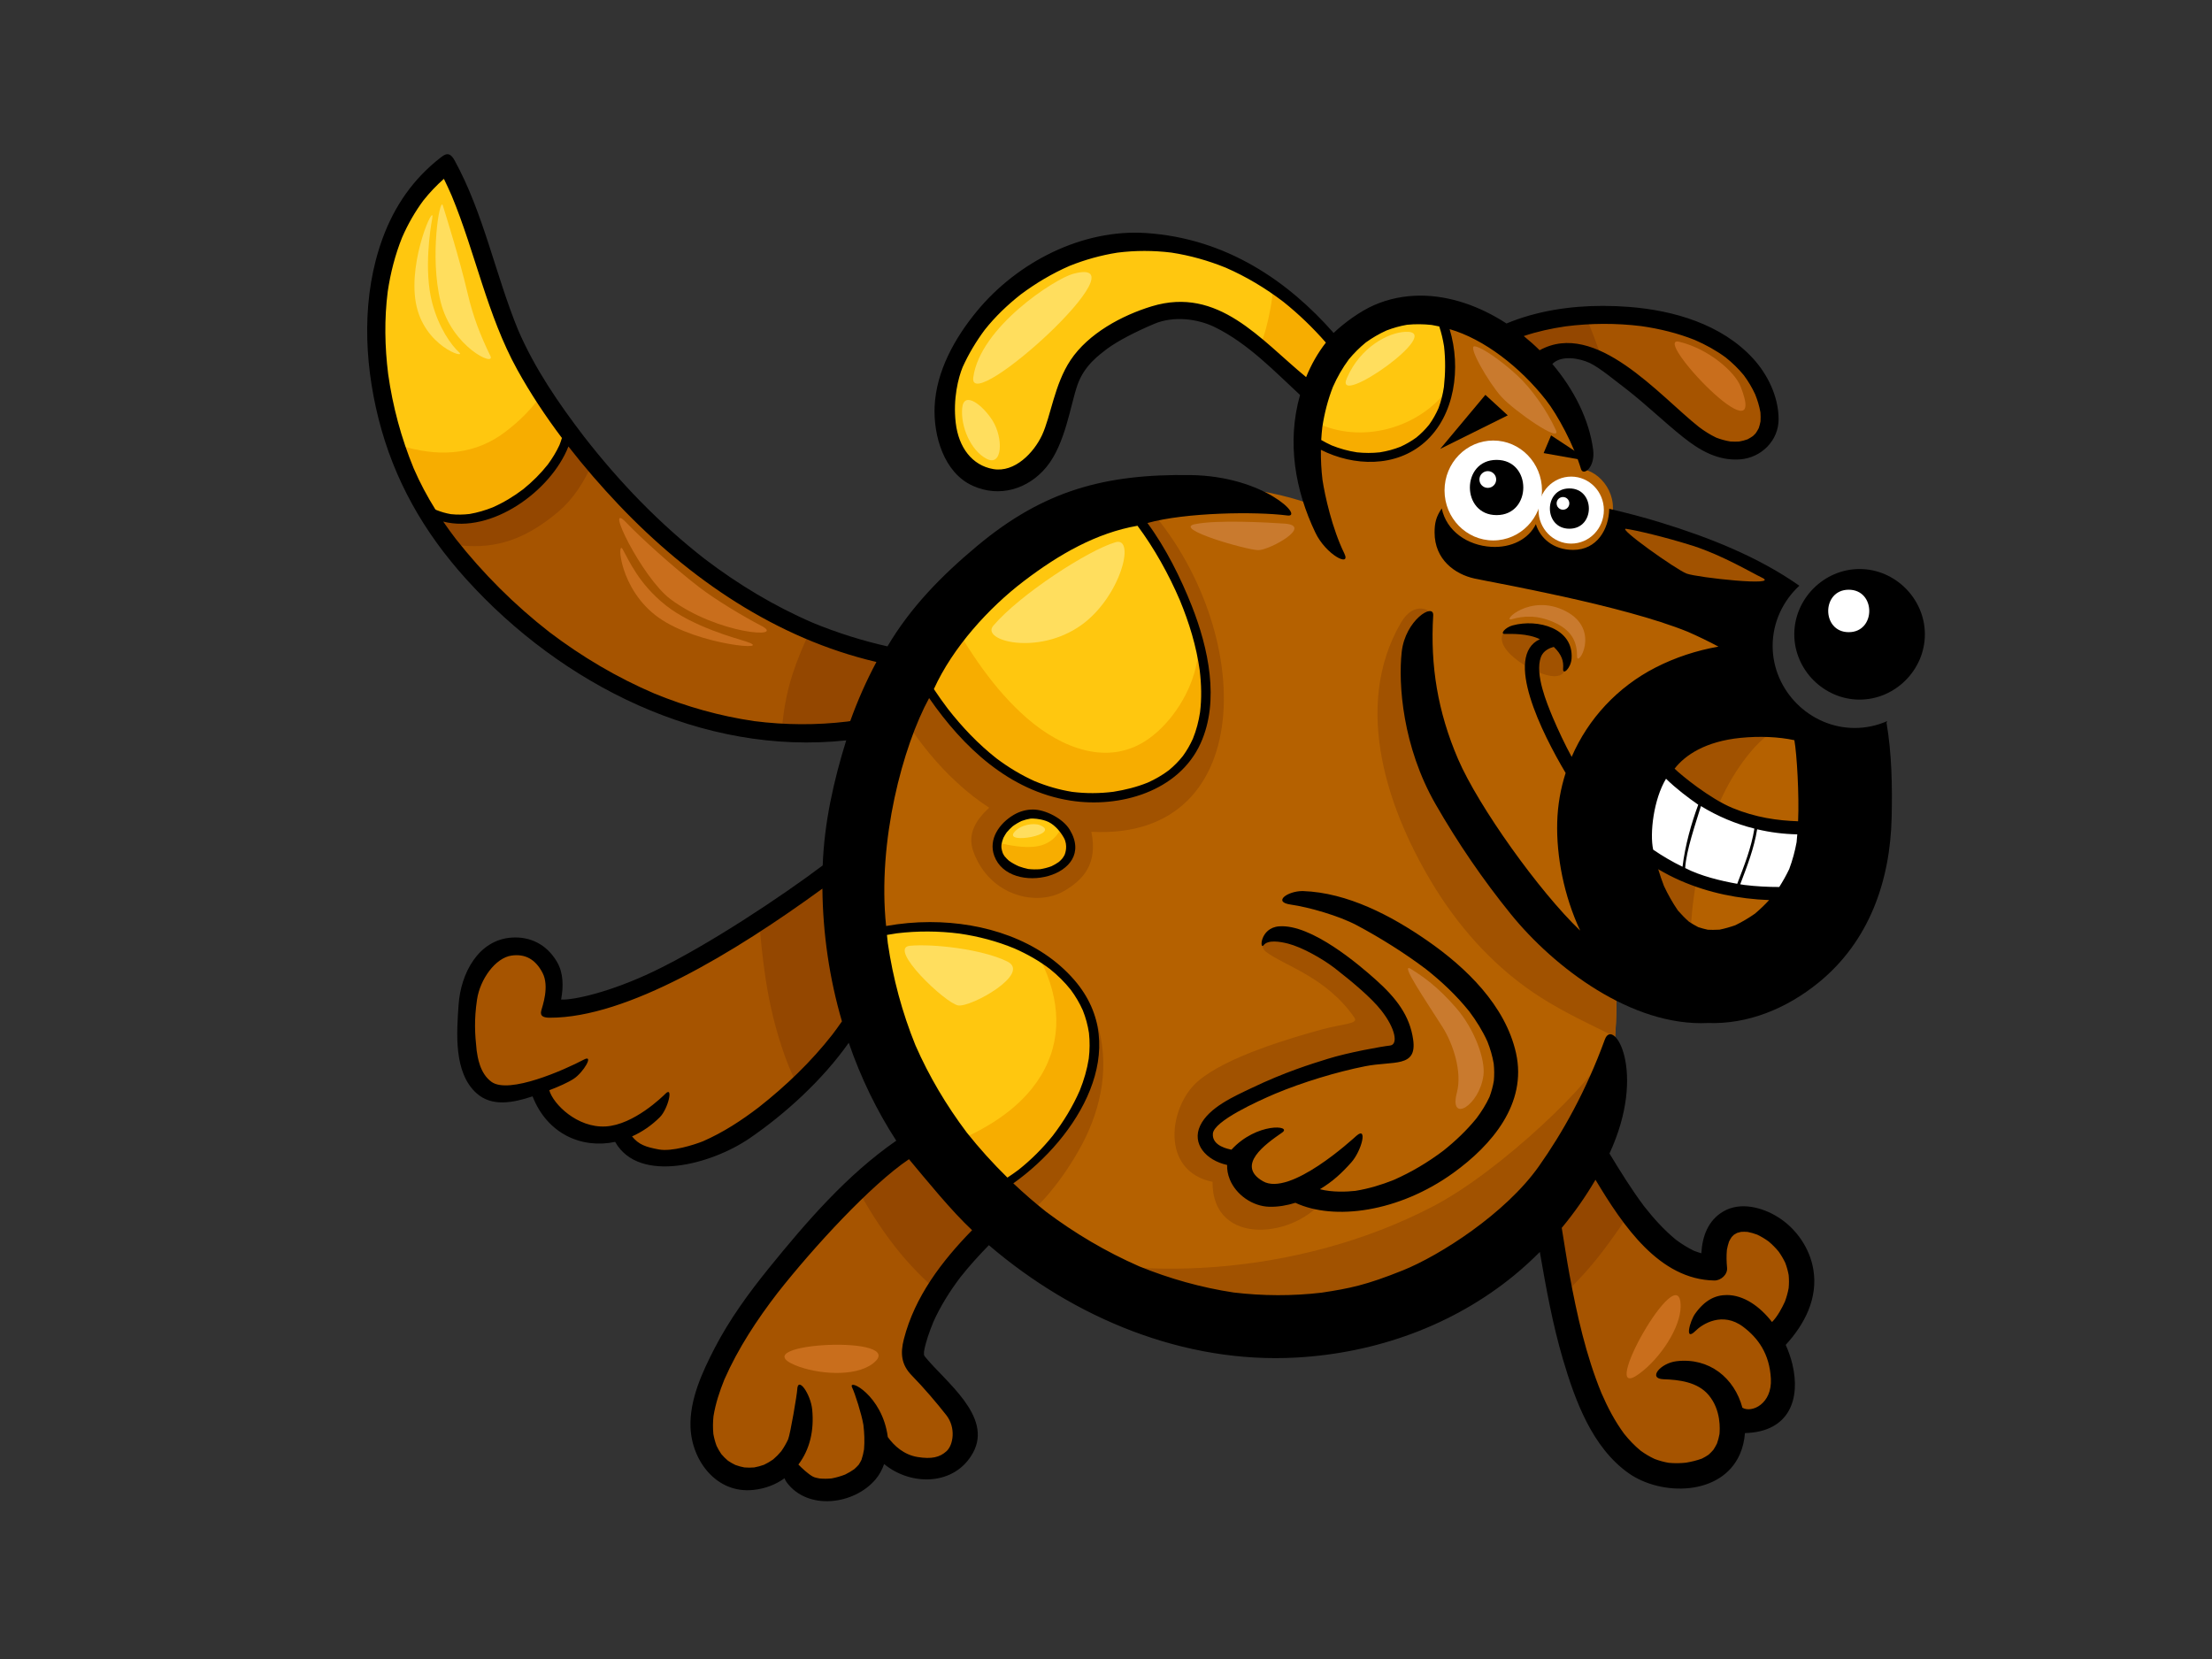 <?xml version="1.0" encoding="utf-8"?>
<!-- Generator: Adobe Illustrator 17.0.0, SVG Export Plug-In . SVG Version: 6.00 Build 0)  -->
<!DOCTYPE svg PUBLIC "-//W3C//DTD SVG 1.1//EN" "http://www.w3.org/Graphics/SVG/1.1/DTD/svg11.dtd">
<svg version="1.1" id="Layer_1" xmlns="http://www.w3.org/2000/svg" xmlns:xlink="http://www.w3.org/1999/xlink" x="0px" y="0px"
	 width="800px" height="600px" viewBox="0 0 800 600" enable-background="new 0 0 800 600" xml:space="preserve">
<rect x="0" y="0" width="800" height="600" fill="#333333" stroke="none"/>
<g>
	<circle fill="#FFFFFF" cx="670.106" cy="223.417" r="12.598"/>
	<path fill="#B56100" d="M581.335,190.866c5.448-9.463-1.147-19.499-8.46-21.076c-2.16-12.422-17.223-45.483-40.68-54.452
		c-23.458-8.97-36.673-7.945-48.694,8.791c-12.02,16.735-12.021,31.224-11.33,40.883c0.69,9.658,3.449,17.938,3.449,17.938
		s-32.426-13.8-73.132-3.451c-40.705,10.349-75.892,37.946-89.691,93.14C299,327.833,296.929,385.098,356.263,438.909
		c59.334,53.814,111.078,50.364,160.752,33.116c49.675-17.248,60.024-57.262,64.163-75.891c4.139-18.628,3.449-39.326,3.449-39.326
		s46.226,24.839,71.063-11.728c24.837-36.567,20.008-70.373,20.008-70.373s-19.318-1.38-32.427-17.249
		c-13.108-15.869-6.208-47.605-6.208-45.535C637.063,213.779,609.632,192.189,581.335,190.866z"/>
	<path fill="#A15200" d="M519.257,321.536c-17.216-27.604-30.39-65.68-12.612-96.284c4.975-8.563,11.238-4.091,10.928-3.304
		c-2.287,5.846-4.923,22.964-2.388,32.369c5.043,18.712,13.764,37.874,23.97,54.326c7.681,12.381,16.22,24.458,26.46,34.871
		c5.598,5.692,11.86,11.59,19.049,15.399c0.027,2.991-0.014,8.913-0.536,16.037c-9.066-4.448-18.227-8.719-26.77-14.137
		C541.842,350.971,528.96,337.094,519.257,321.536z"/>
	<path fill="#A15200" d="M478.179,372.287c7.468-2.047,13.23-1.956,11.692-4.195c-10.04-14.614-25.045-18.688-31.896-23.764
		c-3.432-2.543-0.382-8.132,3.304-8.513c4.514-0.467,10.8,1.399,15.122,3.812c4.32,2.414,11.3,8.058,15.375,11.691
		c6.857,6.114,14.928,13.252,17.806,22.164c0.815,2.523-0.885,7.688-1.648,7.915c-3.664,1.087-16.921,1.943-24.223,4.668
		c-15.318,5.715-33.388,10.112-45.819,20.784c-4.653,3.995,2.677,11.988,8.133,11.692c2.001-0.108,3.321-1.633,5.263-2.025
		c-2.086,2.532-2.36,5.819-1.451,8.252c2.91,7.792,12.831,8.206,19.384,5.352c2.848,2.393,6.125,3.775,10.096,2.907
		c-9.852,14.578-40.885,18.523-40.791-5.591c-19.101-3.955-15.757-27.321-5.336-36.342S467.503,375.211,478.179,372.287z"/>
	<path fill="#A15200" d="M615.021,311.208c-3.226,13.965-4.558,28.903-3.149,43.194c0.317,3.22,0.702,6.806,1.299,10.466
		c-0.358-0.026-0.702-0.077-1.057-0.109c-7.035-6.328-13.385-13.298-18.026-21.84c-7.499-13.803-11.62-30.359-8.252-46.012
		c3.368-15.657,12.548-28.246,24.468-38.647c6.381-5.566,13.183-10.919,20.799-14.704c1.548-0.769,3.283-1.828,5.117-2.929
		c1.081,6.139,3.201,12.17,7.052,16.833c1.225,1.481,2.504,2.837,3.815,4.077c-1.401,0.444-2.75,1.1-4.019,1.803
		c-4.959,2.747-9.067,7.215-12.419,11.737C622.766,285.709,617.986,298.378,615.021,311.208z"/>
	<path fill="#A15200" d="M518.535,436.156c24.395-12.779,58.524-45.701,62.416-56.222c0.25,0.134,0.576,14.637,0.228,16.2
		c-4.14,18.629-14.489,58.644-64.163,75.891c-40.692,14.129-94.25,15.589-145.708-21.097
		C407.518,463.792,468.506,462.363,518.535,436.156z"/>
	<path fill="#A15200" d="M550.995,226.651c2.254,0.364,4.582-0.267,7.683,1.873c2.382,1.646,4.644,3.734,5.91,6.401
		c1.649,3.474,3.489,9.658-2.537,9.644c-5.946-0.013-22.239-9.277-18.3-15.758C545.049,226.678,550.85,226.701,550.995,226.651z"/>
	<path fill="#A15200" d="M320.802,248.431c17.113-36.144,63.371-64.323,91.481-68.135c41.928,43.835,44.282,123.858-17.581,120.532
		c2.335,11.448-2.7,17.183-9.716,21.334c-9.867,5.839-27.02,2.026-32.931-14.123c-2.36-6.444,0.972-11.585,5.703-15.915
		C341.766,281.782,328.236,264.441,320.802,248.431z"/>
	<path fill="#A15200" d="M305.736,340.933c2.234-1.056,6.335-2.647,9.389-4.79c6.45,3.065,14.944,1.147,21.834,1.199
		c8.191,0.063,16.475,0.221,24.407,2.513c9.085,2.624,18.2,5.57,24.739,12.725c5.247,5.738,9.493,12.401,11.409,20.018
		c3.777,15.002,0.181,30.282-7.407,43.539c-3.568,6.233-7.675,12.178-12.492,17.516c-3.431,3.805-9.468,7.984-12.603,12.824
		c-2.898-2.388-5.814-4.903-8.748-7.567c-35.016-31.757-48.641-64.716-51.097-97.741
		C305.355,341.099,305.544,341.024,305.736,340.933z"/>
	<path fill="#FFFFFF" d="M654.742,298.748c0,0-14.068,1.223-28.543-4.486c-14.475-5.708-24.669-17.94-24.669-17.94
		s-3.059,3.057-5.505,11.824c-2.446,8.767-2.243,19.98-2.243,19.98s12.845,9.379,28.135,13.252
		c15.291,3.873,23.649,2.242,23.649,2.242s4.486-6.319,6.727-13.048C654.537,303.845,654.742,298.748,654.742,298.748z"/>
	<ellipse fill="#FFFFFF" cx="568.242" cy="184.485" rx="11.819" ry="12.116"/>
	<ellipse fill="#FFFFFF" cx="540.06" cy="177.388" rx="17.623" ry="18.066"/>
	<path fill="#A65400" d="M554.962,133.963l-12.419-13.108c0,0,31.737-12.418,57.265-6.209c30.114,7.325,44.492,23.265,38.636,40.016
		c-5.856,16.75-18.629,8.969-26.218,2.759c-7.589-6.21-13.798-9.659-20.698-16.559c-6.899-6.899-10.703-10.237-17.248-12.419
		C559.792,123.615,554.962,133.963,554.962,133.963z"/>
	<path fill="#A65400" d="M359.024,444.429c0,0-6.898-8.968-13.107-15.868c-6.211-6.9-15.179-17.939-15.179-17.939
		s-21.387,15.179-38.636,36.567c-17.249,21.388-33.806,43.465-37.257,59.334c-3.451,15.866-0.001,23.457,6.899,26.908
		c6.9,3.448,22.768-3.451,22.768-3.451s3.448,9.659,15.177,9.659c11.73,0,18.629-14.49,18.629-14.49s16.558,14.49,26.218,3.451
		c9.659-11.038,4.828-19.318-4.831-28.288c-9.658-8.967-13.107-14.49-6.209-24.146C340.396,466.506,359.024,444.429,359.024,444.429
		z"/>
	<path fill="#A65400" d="M575.661,414.072c0,0,9.659,20.008,19.317,29.667c9.659,9.66,22.768,21.388,24.149,13.108
		c1.379-8.278,7.589-24.146,22.077-12.418c14.488,11.728,9.659,24.835,6.899,28.975c-2.759,4.141-6.899,8.97-6.899,8.97
		s8.969,16.559,2.07,26.218c-6.9,9.659-16.559,5.52-16.559,5.52s0.69,25.528-23.457,20.698
		c-24.147-4.829-26.218-21.388-32.427-37.946c-6.21-16.559-13.798-56.576-13.798-56.576L575.661,414.072z"/>
	<path fill="#A65400" d="M301.76,312.653c0,0-37.946,28.287-53.814,36.565c-15.869,8.279-41.395,15.869-47.605,16.559
		c0-4.139,0.689-8.28-0.69-13.798c-1.379-5.52-13.111-17.25-23.457-5.52c-10.348,11.729-8.969,26.908-6.21,38.637
		c2.761,11.728,8.969,11.038,13.11,11.728c4.139,0.689,10.349-4.141,10.349-4.141s1.38,8.278,10.349,13.798
		c8.969,5.521,20.007,2.76,20.007,2.76s4.83,8.968,17.939,10.349c13.108,1.38,27.595-8.969,39.324-19.318
		c11.729-10.349,29.667-29.667,29.667-29.667L301.76,312.653z"/>
	<path fill="#A65400" d="M322.458,238.142c0,0-31.737-6.899-52.434-21.387c-20.697-14.488-42.775-35.188-49.675-42.776
		c-6.9-7.589-15.06-17.394-15.06-17.394s-4.259,12.565-18.746,22.224c-14.489,9.659-32.4,6.727-32.4,6.727
		s26.189,42.259,62.067,60.196c35.877,17.938,62.093,21.388,71.752,21.388c9.66,0,23.458-0.692,23.458-0.692L322.458,238.142z"/>
	<path fill="#944700" d="M579.583,130.786c-1.627-0.926-3.341-1.688-5.302-2.343c-14.488-4.828-19.318,5.52-19.318,5.52
		l-12.419-13.108c0,0,13.797-5.395,30.513-7.294C575.592,119.157,577.773,124.907,579.583,130.786z"/>
	<path fill="#944700" d="M339.858,467.737c-5.757-5.017-11.237-10.583-15.955-16.597c-5.449-6.945-10.21-14.419-14.311-22.24
		c-0.059-0.113-0.116-0.232-0.175-0.346c11.61-11.035,21.32-17.932,21.32-17.932s8.968,11.039,15.179,17.939
		c6.21,6.9,13.107,15.868,13.107,15.868s-10.916,12.937-19.129,23.339C339.882,467.757,339.87,467.748,339.858,467.737z"/>
	<path fill="#944700" d="M573.496,459.998c-3.166,3.543-6.528,6.988-10.117,10.165c-3.569-15.235-6.346-29.875-6.346-29.875
		l18.629-26.216c0,0,6.578,13.621,14.305,23.813C584.85,445.503,579.618,453.147,573.496,459.998z"/>
	<path fill="#944700" d="M284.027,382.422c-3.311-9.133-5.639-18.638-7.096-28.242c-1.1-7.263-1.897-14.622-2.369-21.977
		c14.051-9.75,27.197-19.55,27.197-19.55l8.969,57.953c0,0-11.438,12.317-22.02,22.55
		C286.969,389.666,285.358,386.09,284.027,382.422z"/>
	<path fill="#944700" d="M286.631,243.844c1.698-5.215,3.781-10.225,6.126-15.134c15.559,6.354,29.701,9.432,29.701,9.432
		l-11.038,28.287c0,0-13.798,0.692-23.458,0.692c-1.431,0-3.233-0.079-5.368-0.266C282.961,259.123,284.239,251.187,286.631,243.844
		z"/>
	<path fill="#944700" d="M201.601,185.335c-9.695,8.086-19.611,12.828-32.474,12.13c-2.435-0.132-4.869-0.442-7.294-0.885
		c-4.93-6.6-7.689-11.044-7.689-11.044s17.912,2.932,32.4-6.727c14.487-9.659,18.746-22.224,18.746-22.224s4.203,5.049,9.124,10.701
		C211.24,174.218,207.531,180.39,201.601,185.335z"/>
	<path fill="#FFC70F" d="M205.289,156.585c0,0-14.476-22.195-21.232-39.565c-6.754-17.371-17.753-50.946-21.229-55.489
		c-3.478-4.542-12.545,6.273-18.336,18.336c-5.789,12.062-12.542,32.327-6.754,57.418c5.788,25.09,16.405,48.25,16.405,48.25
		s11.579,6.754,29.914-2.895C202.394,172.991,205.289,156.585,205.289,156.585z"/>
	<path fill="#FFC70F" d="M473.04,141.759c0,0-23.254-25.19-37.98-28.29c-14.728-3.102-29.452,2.131-37.787,10.657
		c-8.333,8.525-11.434,17.246-14.339,26.935c-2.907,9.689-11.05,27.906-26.552,21.705c-15.501-6.201-20.151-27.905-8.719-47.281
		c11.432-19.378,33.911-37.205,57.939-38.368c28.065-1.358,40.5,6.783,53.871,15.891c13.371,9.107,24.028,21.122,24.028,21.122
		L473.04,141.759z"/>
	<path fill="#FFC70F" d="M519.549,112.116c0,0,6.783,8.525,4.458,24.222c-2.325,15.695-7.751,26.935-23.448,29.26
		c-15.696,2.325-26.161-6.201-26.161-6.201s-3.1-21.704,12.984-37.012C503.466,107.077,519.549,112.116,519.549,112.116z"/>
	<path fill="#FFC70F" d="M311.749,339.435c0,0,24.301-6.671,44.789-1.668c20.487,5.003,38.116,17.628,39.07,36.449
		c0.954,18.821-9.293,34.544-16.677,41.691c-7.384,7.147-15.96,13.34-15.96,13.34s-22.871-12.149-35.735-34.543
		C314.37,372.311,311.749,339.435,311.749,339.435z"/>
	<path fill="#FFC70F" d="M382.265,297.268c-4.009-2.827-11.91-5.718-18.343,1.19c-6.433,6.91-3.347,15.526,5.479,17.868
		C381.075,319.424,396.797,307.511,382.265,297.268z"/>
	<path fill="#FFC70F" d="M409.425,183.155c0,0,12.148,16.676,19.296,34.305c7.147,17.628,11.912,35.973,4.05,50.505
		c-7.862,14.531-21.441,23.107-42.882,20.725c-21.441-2.382-36.21-17.151-44.31-26.681c-8.1-9.53-14.533-19.297-14.533-19.297
		s7.384-21.918,28.587-39.786C380.837,185.06,409.425,183.155,409.425,183.155z"/>
	<path fill="#F7AD00" d="M147.715,161.948c12.372,3.224,24.37,2.248,34.79-5.575c5.14-3.86,10.107-8.631,13.567-14.067
		c0.1-0.158,0.181-0.322,0.278-0.479c4.848,8.486,8.939,14.758,8.939,14.758s-2.895,16.406-21.232,26.056
		c-18.336,9.649-29.914,2.895-29.914,2.895s-4.698-10.253-9.547-24.5C145.63,161.364,146.668,161.674,147.715,161.948z"/>
	<path fill="#F7AD00" d="M457.785,119.066c1.356-4.975,2.309-10.147,2.707-15.344c12.885,9.008,23.009,20.406,23.009,20.406
		l-10.461,17.631c0,0-7.942-8.599-17.482-16.368C456.442,123.343,457.195,121.234,457.785,119.066z"/>
	<path fill="#F7AD00" d="M523.065,141.558c-2.773,12.933-8.614,21.982-22.506,24.04c-15.696,2.325-26.161-6.201-26.161-6.201
		s-0.42-2.967-0.143-7.475C490.3,160.887,511.647,155.858,523.065,141.558z"/>
	<path fill="#F7AD00" d="M373.132,393.77c9.93-12.354,11.22-26.767,5.527-41.365c-1.061-2.72-2.339-5.215-3.781-7.531
		c11.72,6.619,20.081,16.547,20.729,29.343c0.954,18.821-9.293,34.544-16.677,41.691c-7.384,7.147-15.96,13.34-15.96,13.34
		s-9.833-5.224-20.23-15.133C354.212,409.554,365.531,403.226,373.132,393.77z"/>
	<path fill="#F7AD00" d="M364.352,305.513c4.291,0.813,10.093,1.57,14.17-0.54c2.279-1.178,3.606-2.553,4.888-4.758
		c0.324-0.557,0.43-1.117,0.474-1.68c11.611,9.928-3.289,20.761-14.483,17.791c-6.28-1.667-9.631-6.513-8.737-11.656
		C361.921,305.006,363.158,305.288,364.352,305.513z"/>
	<path fill="#F7AD00" d="M371.549,259.857c12.141,10.507,29.273,17.736,43.897,7.316c8.604-6.129,15.395-17.03,17.365-27.377
		c0.541-2.842,0.793-5.66,0.831-8.462c3.846,13.074,4.94,25.893-0.869,36.632c-7.862,14.531-21.441,23.107-42.882,20.725
		c-21.441-2.382-36.21-17.151-44.31-26.681c-8.1-9.53-14.533-19.297-14.533-19.297s3.239-9.597,11.568-21.266
		C350.349,235.472,359.522,249.449,371.549,259.857z"/>
	<g>
		<path d="M657.846,355.252c18.231-14.908,25.775-36.715,26.294-59.622c0.256-11.251,0.066-22.988-1.852-34.235
			c0.081-0.198,0.156-0.392,0.228-0.59c-3.609,1.59-7.583,2.48-11.728,2.48c-16.185,0-29.689-13.503-29.689-29.688
			c0-8.528,3.746-16.308,9.658-21.762c-15.005-10.546-32.771-17.505-50.023-22.818c-6.688-2.063-11.93-3.392-18.724-5.003
			c-0.139,7.364-4.408,14.867-13.061,14.867c-7.231,0-11.95-4.307-13.478-9.309c-2.64,5.419-8.892,8.614-16.117,8.198
			c-8.622-0.497-16.231-5.696-17.924-13.894c-2.079,3.013-2.593,5.358-2.593,8.701c0,9.839,7.4,15.102,14.406,16.645
			c7.007,1.543,53.481,9.611,77.228,19.289c3.746,1.649,7.432,3.416,11.024,5.347c-7.873,1.388-15.539,3.876-22.714,7.544
			c-13.762,7.037-24.427,18.569-30.368,32.331c-2.56-4.709-4.834-9.583-6.895-14.411c-2.018-4.904-6.498-15.451-4.244-21.654
			c0.895-2.463,3.337-3.378,4.671-3.712c2.87,2.748,3.604,5.136,3.38,7.824c-0.224,2.689,2.796-0.116,3.051-3.539
			c0.827-11.104-12.308-14.533-21.342-12.046c-2.653,0.731-4.608,3.094-2.867,3.082c2.212-0.012,8.339-0.288,12.741,1.898
			c-13.171,6.1,0.734,33.926,9.324,48.378c-1.821,5.672-2.874,11.643-3.042,17.776c-0.34,12.4,2.436,26.69,8.305,39.237
			c-14.762-14.071-36.808-44.934-44.161-62.017c-7.353-17.084-10.099-33.805-8.996-51.99c0.283-4.691-10.104,1.654-11.39,13.226
			c-1.287,11.573,0.297,34.243,12.244,55.054c7.987,13.925,17.164,27.365,27.277,39.827c15.587,19.209,43.651,40.647,71.237,39.316
			C632.002,370.495,646.066,364.883,657.846,355.252z M643.491,320.792c-4.195,0-8.392-0.219-12.591-0.734
			c-0.51-0.075-1.017-0.163-1.523-0.245c2.507-6.561,4.996-12.963,6.12-19.891c4.729,1.117,9.589,1.737,14.512,1.831
			c-0.077,0.946-0.148,1.895-0.246,2.834c-0.604,3.324-1.49,6.546-2.658,9.701C646.032,316.539,644.823,318.699,643.491,320.792z
			 M614.192,291.035c-2.532,6.846-4.717,14.613-5.69,22.438c-3.694-1.794-7.221-3.86-10.608-6.178
			c-1.299-5.925,0.17-18.232,4.648-25.653C606.14,285.185,610.557,288.512,614.192,291.035z M634.498,299.678
			c-1.107,6.979-3.693,13.395-6.205,19.957c-5.852-1.033-13.329-2.834-18.82-5.698c0.348-6.322,3.823-16.254,5.696-22.409
			C621.178,295.216,627.694,297.962,634.498,299.678z M639.832,325.53c-1.608,1.727-3.305,3.361-5.113,4.892
			c-2.26,1.581-4.614,2.981-7.093,4.191c-1.882,0.667-3.783,1.207-5.735,1.612c-0.785,0.046-1.565,0.07-2.345,0.07
			c-0.632,0-1.269-0.016-1.901-0.045c-1.168-0.253-2.312-0.566-3.449-0.937c-1.161-0.599-2.277-1.252-3.37-1.973
			c-1.421-1.262-2.741-2.611-3.985-4.045c-1.944-2.821-3.601-5.786-5.06-8.894c-0.771-1.995-1.45-4.013-2.073-6.048
			c2.61,1.548,5.294,2.935,8.038,4.132C618.074,322.991,628.863,325.106,639.832,325.53z M650.309,297.026
			c-7.421-0.248-15.32-1.349-23.657-4.78c-8.338-3.43-18.914-12.133-21.009-14.252c3.81-4.913,11.16-9.873,23.875-11.138
			c6.842-0.68,13.737-0.388,19.441,0.843C649.869,272.714,650.732,287.679,650.309,297.026z"/>
		<path d="M672.542,253.023c12.873,0,23.614-10.742,23.614-23.614c0-12.873-10.741-23.615-23.614-23.615
			c-12.873,0-23.614,10.742-23.614,23.615C648.928,242.281,659.669,253.023,672.542,253.023z M668.62,228.634
			c-9.897,0-9.897-15.35,0-15.35C678.518,213.284,678.518,228.634,668.62,228.634z"/>
		<path d="M567.587,191.218c-9.4,0-9.4-14.574,0-14.574C576.987,176.645,576.987,191.218,567.587,191.218z"/>
		<path d="M541.263,186.296c-12.879,0-12.879-19.972,0-19.972C554.142,166.324,554.142,186.296,541.263,186.296z"/>
		<path d="M643.258,151.484c-0.063-8.025-3.896-16.004-9.273-21.861c-11.319-12.334-28.66-17.387-44.896-18.631
			c-3.095-0.237-6.228-0.365-9.372-0.365c-11.885,0-23.942,1.819-34.871,6.366c-9.571-6.229-20.396-10.077-31.131-10.075
			c-5.665,0.001-11.309,1.072-16.723,3.423c-5.081,2.21-10.98,6.535-14.666,10.076c-16.325-18.549-38.577-34.169-67.786-36.133
			c-23.006-1.548-46.548,10.409-61.281,28.316c-7.924,9.627-14.654,21.614-15.236,34.357c-0.481,10.497,3.285,23.992,13.786,28.735
			c9.623,4.349,20.007,1.278,26.656-6.794c6.859-8.323,8.701-22.579,11.24-29.758c2.536-7.178,8.073-10.92,10.627-12.947
			c3.876-2.842,10.166-6.143,17.145-9.082c6.981-2.939,15.615-1.837,21.765,1.149c12.19,5.918,22.14,16.486,30.935,24.577
			c-4.864,17.213-1.734,34.544,5.537,49.777c3.857,8.083,13.01,12.715,10.47,7.531c-4.409-9.001-7.024-20.917-7.888-26.596
			c-0.431-3.623-0.62-7.244-0.574-10.867c11.903,6.009,27.064,6.467,37.556-2.758c10.885-9.566,13.258-26.912,8.992-40.889
			c12.434,3.587,25.477,13.691,34.846,25.631c4.195,5.348,10.104,16.35,12.675,24.984c0.78,2.621,5.246-0.561,4.38-7.083
			c-1.435-10.795-6.897-21.681-14.747-30.931c3.204-3.319,9.835-2.088,13.49-0.38c3.655,1.709,9.471,6.608,13.653,9.767
			c6.939,5.427,13.258,11.575,20.139,17.065c5.993,4.783,12.52,8.594,20.482,8.059C636.916,165.625,643.317,159.397,643.258,151.484
			z M479.526,123.903c-2.946,3.776-5.321,7.986-7.15,12.489c-16.555-13.583-31.716-32.94-55.838-25.61
			c-10.792,3.28-22.937,9.834-29.36,19.471c-5.847,8.774-7.147,20.322-10.297,27.089c-2.982,6.411-9.911,13.637-17.636,12.309
			c-7.722-1.33-12.561-7.885-13.592-16.718c-1.031-8.832,0.958-16.368,2.504-20.168c2.18-4.8,4.845-9.246,7.984-13.474
			c3.837-4.826,8.176-8.969,13.01-12.786c5.532-4.127,11.39-7.607,17.716-10.364c5.591-2.235,11.309-3.828,17.262-4.77
			c6.523-0.822,13.008-0.813,19.531-0.014c6.778,1.039,13.299,2.879,19.65,5.454c7.454,3.255,14.362,7.403,20.825,12.328
			C469.719,113.598,474.82,118.526,479.526,123.903z M517.768,117.521c0.93,0.155,1.848,0.339,2.76,0.541
			c0.774,2.343,1.335,4.712,1.73,7.187c0.562,4.911,0.49,9.759-0.042,14.67c-0.389,2.637-1.011,5.15-1.939,7.654
			c-0.937,2.141-2.042,4.114-3.41,6.02c-1.392,1.723-2.906,3.242-4.626,4.643c-1.804,1.309-3.675,2.393-5.701,3.321
			c-2.445,0.966-4.907,1.624-7.5,2.033c-2.774,0.303-5.491,0.293-8.265,0.003c-3.177-0.484-6.196-1.317-9.177-2.518
			c-1.299-0.59-2.543-1.243-3.76-1.945c0.087-1.544,0.218-3.087,0.395-4.631c0.758-5.008,1.994-9.868,3.844-14.593
			c1.574-3.539,3.46-6.854,5.771-9.966c1.858-2.232,3.869-4.242,6.112-6.078c2.362-1.708,4.833-3.135,7.486-4.343
			c2.437-0.934,4.879-1.622,7.443-2.063C511.871,117.163,514.798,117.203,517.768,117.521z M636.709,152.4
			c-0.154,0.831-0.355,1.612-0.624,2.419c-0.342,0.684-0.711,1.306-1.15,1.931c-0.301,0.339-0.622,0.659-0.967,0.96
			c-0.629,0.441-1.258,0.821-1.948,1.177c-1.004,0.362-1.993,0.617-3.044,0.797c-1.061,0.062-2.084,0.054-3.145-0.012
			c-1.765-0.287-3.427-0.746-5.105-1.382c-2.265-1.077-4.296-2.383-6.305-3.886c-14.281-11.313-37.375-38.909-57.589-27.734
			c-1.826-1.806-3.75-3.516-5.748-5.131c4.91-1.65,9.978-2.754,15.117-3.506c9.107-1.161,18.275-1.203,27.392-0.086
			c6.636,0.953,13.114,2.526,19.352,5.008c3.961,1.715,7.693,3.775,11.18,6.332c2.405,1.922,4.573,4.027,6.53,6.403
			c1.613,2.165,2.969,4.439,4.11,6.895c0.864,2.141,1.516,4.287,1.915,6.561C636.762,150.247,636.775,151.298,636.709,152.4z"/>
		<path d="M540.224,384.676c0.215,2.066,0.235,4.101,0.052,6.174c-0.334,2.025-0.863,3.963-1.586,5.889
			c-1.275,2.754-2.874,5.273-4.688,7.702c-3.551,4.373-7.603,8.22-12.006,11.728c-5.571,4.199-11.516,7.744-17.897,10.555
			c-4.51,1.81-9.105,3.193-13.914,3.967c-3.009,0.329-8.337,0.585-12.814-0.593c4.786-2.913,7.878-5.825,11.308-9.659
			c3.812-4.259,6.048-13.331,1.886-9.659c-1.252,1.108-24.03,22.146-33.853,16.41c-9.823-5.735,0.885-13.372,6.996-17.588
			c3.777-2.606-9.188-3.768-18.344,6.205c-0.925-0.239-7.099-1.258-6.711-5.823c0.389-4.565,16.167-11.711,22.486-14.41
			c10.011-4.185,22.237-7.894,32.52-9.942c10.282-2.049,18.885,0.67,17.431-9.633c-1.237-8.73-6.109-15.069-13.7-21.826
			c-5.571-4.959-23.053-20.071-34.813-19.148c-6.923,0.542-7.066,8.783-5.532,6.789c1.533-1.993,5.872-1.299,8.811-0.541
			c4.842,1.248,11.976,5.157,16.713,8.746c6.464,5.036,13.314,10.737,17.024,15.463c5.155,6.561,6.127,12.321,3.124,12.652
			c-3.002,0.33-15.074,2.473-22.638,4.843c-5.762,1.806-15.22,4.667-27.45,10.53c-6.165,2.951-15.435,6.97-18.572,13.605
			c-3.087,6.516,2.098,12.536,9.749,14.211c-0.059,1.674,0.234,3.425,0.971,5.236c2.267,5.579,8.286,9.752,14.329,9.884
			c3.181,0.066,6.322-0.474,9.387-1.438c13.951,6.51,37.356,3.472,57.185-10.859c13.799-9.976,26.703-24.957,22.607-43.297
			c-3.845-17.228-18.083-30.937-32.075-40.646c-12.973-8.995-28.853-17.392-44.985-17.94c-0.06-0.001-0.12-0.003-0.18-0.003
			c-5.389,0.001-10.87,3.942-4.275,4.884c6.596,0.943,17.464,4.037,24.03,7.539c8.381,4.471,17.297,10.056,24.872,15.781
			c5.773,4.553,11.104,9.584,15.71,15.333c2.562,3.417,4.797,6.999,6.568,10.895C538.978,379.29,539.753,381.922,540.224,384.676z"
			/>
		<path d="M306.047,267.765c-4.574,14.687-7.941,29.778-8.508,45.232c-14.783,11.145-41.527,28.929-61.074,38.296
			c-15.725,7.536-29.052,10.453-33.535,10.204c0.866-4.625,0.882-9.574-1.477-13.602c-3.812-6.512-9.839-9.173-16.166-8.819
			c-12.381,0.69-18.651,13.129-19.426,24.227c-0.705,10.119-1.869,24.655,6.536,32.127c5.457,4.854,12.984,3.498,20.209,1.079
			c5.37,13.686,17.832,19.011,29.89,16.469c0.034,0.063,0.053,0.122,0.091,0.188c8.773,15.056,34.849,7.854,48.445-1.441
			c13.082-8.943,26.533-21.253,35.931-34.593c4.288,12.444,10.016,24.369,17.185,35.414c-17.811,12.315-32.559,29.423-46.036,46.053
			c-7.32,9.034-14.263,18.574-19.622,28.923c-4.47,8.641-9.156,18.728-8.756,28.714c0.484,12.15,9.446,24.045,22.756,22.615
			c4.42-0.477,8.153-1.984,11.242-4.221c0.206,0.547,0.481,1.077,0.842,1.56c7.649,10.196,24.295,8.024,32.064-1.127
			c1.39-1.639,2.405-3.528,3.117-5.575c9.68,8.021,25.654,7.984,32.214-4.205c7.046-13.091-10.091-25.576-17.437-34.615
			c-0.112-0.165-0.216-0.335-0.311-0.511c-0.018-0.062-0.037-0.123-0.052-0.187c-0.02-0.391-0.014-0.775,0.009-1.175
			c0.659-3.688,2.01-7.301,3.412-10.765c2.585-5.738,5.895-10.982,9.667-16.005c3.246-4.101,6.741-7.962,10.379-11.688
			c30.804,26.362,70.503,42.948,111.286,40.637c28.647-1.619,56.488-11.5,78.767-29.786c3.217-2.637,6.277-5.454,9.212-8.397
			c2.261,13.076,4.615,26.154,8.375,38.89c4.372,14.808,10.539,31.767,23.67,41.076c11.841,8.392,33.56,8.313,40.249-6.706
			c1.085-2.438,1.694-5.067,1.884-7.753c16.384-0.441,20.124-12.698,17.147-24.958c-0.569-2.346-1.383-4.688-2.401-6.949
			c6.853-7.449,11.717-16.863,10-27.228c-1.282-7.759-6.2-14.887-12.88-19.03c-5.65-3.506-13.52-5.584-19.673-2.001
			c-5.559,3.236-7.637,9.107-7.956,15.134c-0.867-0.243-1.719-0.53-2.569-0.856c-2.33-1.114-4.473-2.449-6.545-3.979
			c-4.377-3.59-8.133-7.755-11.618-12.202c-4.565-6.094-8.551-12.551-12.495-19.048c13.804-29.878,1.312-49.453-1.671-41.248
			c-6.731,18.509-15.3,33.745-23.869,45.872c-12.12,17.155-35.801,32.259-49.213,37.646c-13.41,5.385-19.258,6.517-29.351,8.059
			c-10.598,1.243-21.219,1.195-31.812-0.06c-11.75-1.782-23.151-4.99-34.159-9.457c-11.969-5.253-23.202-11.881-33.657-19.729
			c-4.118-3.261-8.077-6.696-11.878-10.296c23.418-16.608,43.278-49.022,22.055-73.545c-12.536-14.484-32.51-20.941-52.206-20.941
			c-5.358,0-10.693,0.493-15.855,1.42c-3.236-30.712,6.13-65.192,15.557-82.435c12.309,17.79,28.995,33.582,51.051,37.073
			c17.853,2.824,39.246-3.248,47.161-20.77c6.95-15.393,2.728-34.501-3.174-49.505c-4.008-10.174-9.458-21.122-16.088-30.108
			c13.729-3.845,39.151-4.212,50.625-2.723c6.143,0.797-8.293-14.233-34.979-14.619c-30.947-0.446-53.125,5.494-77.273,25.668
			c-12.951,10.821-24.039,22.177-32.388,36.283c-8.953-1.979-18.383-4.974-26.893-8.482c-14.022-6.032-27.059-13.898-39.199-23.132
			c-16.44-12.811-30.903-27.847-43.686-44.286c-9.237-12.077-17.822-24.606-23.848-38.613c-8.269-20.196-12.396-42.02-22.936-61.246
			c-1.831-3.342-3.442-2.268-5.053-1.016c-9.864,7.668-16.678,17.471-20.98,29.22c-7.565,20.655-6.811,43.989-1.505,65.1
			c5.592,22.262,16.405,41.193,31.772,58.18C203.215,247.71,254.093,273.353,306.047,267.765z M564.824,444.085
			c4.529-5.46,8.615-11.287,12.204-17.413c10,16.653,23.067,36.112,43.002,36.436c2.323,0.036,4.82-2.122,4.588-4.589
			c-0.205-2.189-0.266-4.337-0.059-6.519c0.185-1.017,0.433-1.994,0.772-2.971c0.282-0.574,0.593-1.117,0.949-1.646
			c0.257-0.28,0.521-0.547,0.801-0.807c0.376-0.249,0.758-0.474,1.161-0.675c0.477-0.157,0.953-0.28,1.442-0.383
			c0.795-0.053,1.58-0.044,2.376,0.022c1.188,0.227,2.329,0.56,3.458,0.986c1.448,0.69,2.8,1.502,4.099,2.438
			c1.325,1.112,2.523,2.314,3.622,3.643c0.928,1.299,1.727,2.647,2.414,4.088c0.553,1.449,0.962,2.914,1.244,4.445
			c0.149,1.585,0.144,3.14-0.006,4.723c-0.307,1.677-0.759,3.28-1.352,4.883c-1.063,2.317-2.653,5.332-4.657,7.388
			c-4.47-5.755-10.303-9.772-16.358-9.769c-4.168,0-7.961,1.845-11.473,6.781c-1.829,2.568-4.005,10.343,0.186,6.153
			c2.424-2.427,9.721-7.097,17.234-1.419c5.329,4.028,9.514,9.69,9.99,18.761c0.477,9.07-6.9,12.493-10.295,10.486
			c-2.891-10.772-11.993-18.222-23.829-16.826c-5.803,0.684-10.57,6.326-4.662,6.524c5.595,0.187,12.289,0.975,16.27,5.707
			c4.614,5.483,4.062,12.566,3.93,14.124c-0.209,1.161-0.502,2.277-0.896,3.391c-0.387,0.796-0.816,1.55-1.308,2.292
			c-0.542,0.633-1.113,1.217-1.74,1.776c-0.774,0.53-1.565,0.993-2.412,1.412c-1.865,0.679-3.777,1.134-5.739,1.467
			c-2.096,0.226-4.168,0.256-6.266,0.053c-1.745-0.302-3.422-0.76-5.081-1.385c-1.788-0.829-3.453-1.823-5.05-2.979
			c-2.237-1.837-4.208-3.909-6.012-6.168c-3.331-4.533-5.934-9.491-8.166-14.642c-5.63-13.716-8.873-28.32-11.569-42.859
			C566.601,455.418,565.771,449.739,564.824,444.085z M203.226,158.405c-0.265,0.869-0.554,1.727-0.896,2.579
			c-1.144,2.468-2.538,4.734-4.144,6.935c-2.637,3.352-5.623,6.315-8.944,9c-3.448,2.619-7.085,4.826-11.051,6.578
			c-2.721,1.082-5.463,1.894-8.35,2.39c-2.275,0.267-4.485,0.307-6.766,0.066c-1.8-0.318-3.481-0.789-5.169-1.468
			c-0.156-0.078-0.304-0.16-0.458-0.239c-2.943-4.725-5.565-9.63-7.822-14.835c-4.516-10.954-7.589-22.4-9.244-34.13
			c-1.231-9.919-1.412-19.886-0.159-29.811c1.003-6.732,2.667-13.276,5.204-19.595c2.083-4.774,4.627-9.251,7.738-13.436
			c2.245-2.814,4.694-5.391,7.374-7.762c0.989,2.016,1.926,4.053,2.826,6.115c8.573,20.657,12.809,43.153,23.68,62.851
			C191.762,142.187,197.251,150.47,203.226,158.405z M316.966,239.411c-3.675,6.88-6.829,14.031-9.467,21.38
			c-0.329,0.048-0.658,0.111-0.988,0.156c-11.255,1.362-22.518,1.283-33.758-0.147c-12.409-1.812-24.422-5.201-36.021-9.945
			c-13.603-5.813-26.29-13.337-38.069-22.272c-12.629-9.847-23.954-21.148-33.86-33.724c-1.57-2.049-3.068-4.123-4.505-6.226
			c17.407,4.477,38.891-10.927,45.282-27.153c5.739,7.381,11.877,14.439,18.189,21.089
			C249.24,209.391,280.779,230.949,316.966,239.411z M337.745,249.218c6.809-15.01,19.806-29.367,32.612-39.108
			c12.806-9.74,26.183-17.366,41.034-19.965c6.06,8.132,11.3,17.558,15.298,26.882c3.395,8.188,5.987,16.671,7.215,25.461
			c0.605,5.046,0.734,10.083,0.108,15.129c-0.505,3.29-1.33,6.455-2.579,9.537c-1.004,2.223-2.195,4.295-3.63,6.267
			c-1.511,1.9-3.179,3.588-5.053,5.132c-2.383,1.799-4.921,3.257-7.645,4.478c-4.02,1.627-8.153,2.643-12.436,3.327
			c-4.978,0.624-9.886,0.654-14.863,0.035c-4.722-0.76-9.217-2.059-13.629-3.888c-4.92-2.223-9.458-4.98-13.771-8.21
			c-6.636-5.22-12.402-11.303-17.599-17.945C341.042,254.022,339.363,251.64,337.745,249.218z M328.742,419.237
			c6.414,7.669,15.339,18.682,22.824,25.676c-10.962,11.22-20.739,24.056-24.672,39.408c-1.315,5.131-0.961,9.204,2.842,13.105
			c4.41,4.514,8.95,9.844,12.499,14.366c3.548,4.52,2.56,10.818,0.074,13.065c-2.487,2.248-5.434,2.89-10.411,2.097
			c-4.976-0.796-8.552-4.073-10.81-7.225c-1.952-15.174-14.576-21.419-12.923-17.968c1.084,2.265,3.459,9.716,4.099,13.585
			c0.351,2.954,0.472,5.866,0.226,8.833c-0.211,1.286-0.499,2.519-0.916,3.763c-0.302,0.625-0.631,1.214-1.014,1.8
			c-0.517,0.575-1.051,1.103-1.636,1.619c-1.052,0.734-2.13,1.365-3.287,1.937c-1.576,0.609-3.153,1.061-4.821,1.385
			c-1.489,0.148-2.932,0.165-4.417,0.024c-0.86-0.19-1.721-0.289-2.477-0.717c-1.797-1.019-3.911-3.032-5.168-4.313
			c4.195-5.547,5.706-12.398,4.998-19.83c-0.544-5.701-5.257-12.403-5.431-7.194c-0.046,1.502-2.424,15.676-3.274,17.887
			c-0.712,1.518-1.524,2.945-2.493,4.315c-0.902,1.084-1.868,2.064-2.945,2.974c-1.05,0.743-2.131,1.376-3.291,1.924
			c-1.164,0.427-2.331,0.745-3.55,0.964c-1.193,0.1-2.364,0.1-3.558-0.003c-1.12-0.209-2.196-0.503-3.263-0.897
			c-0.937-0.446-1.818-0.954-2.677-1.543c-0.87-0.729-1.659-1.519-2.394-2.393c-0.652-0.946-1.21-1.918-1.709-2.956
			c-0.525-1.401-0.9-2.817-1.165-4.297c-0.213-2.147-0.181-4.254,0.036-6.404c0.748-4.625,2.21-9.042,3.97-13.378
			c4.96-11.247,11.75-21.552,19.231-31.272C294.148,451.169,314.929,428.534,328.742,419.237z M321.089,341.11
			c-0.118-0.992-0.211-1.986-0.313-2.979c1.191-0.218,2.386-0.419,3.591-0.587c7.562-0.905,15.129-0.86,22.678,0.107
			c6.837,1.003,13.482,2.738,19.874,5.382c4.563,2.006,8.854,4.43,12.826,7.446c2.794,2.244,5.308,4.713,7.535,7.52
			c1.718,2.323,3.155,4.762,4.335,7.4c1.06,2.659,1.792,5.357,2.223,8.184c0.341,3.109,0.302,6.165-0.067,9.267
			c-0.622,3.964-1.739,7.747-3.23,11.473c-2.563,5.894-5.903,11.334-9.802,16.434c-3.685,4.575-7.767,8.664-12.363,12.315
			c-1.32,0.989-2.664,1.93-4.031,2.823c-5.215-5.11-10.122-10.531-14.682-16.276c-7.394-9.83-13.66-20.345-18.595-31.618
			C326.258,366.135,322.947,353.775,321.089,341.11z M297.432,321.385c0.161,16.232,2.523,32.456,7.068,48.005
			c-1.041,1.534-2.583,3.619-3.472,4.794c-7.675,9.814-16.814,18.574-26.593,26.262c-6.282,4.802-12.923,9.136-20.186,12.306
			c-3.284,1.311-11.268,3.836-15.967,2.962c-4.698-0.874-7.247-1.706-9.693-4.723c3.587-1.597,7.017-3.913,10.069-6.959
			c2.961-2.953,4.976-11.437,2.016-8.486c-0.948,0.946-11.404,11.268-21.633,11.846c-10.231,0.578-18.957-8.045-20.387-13.091
			c3.227-1.227,6.862-2.827,8.897-4.185c3.475-2.317,7.363-8.879,3.665-6.923c-7.194,3.802-27.15,12.625-33.451,8.077
			c-4.277-3.088-5.019-9.016-5.372-11.31c-0.664-6.092-0.951-11.155,0.136-18.479c1.087-7.322,6.65-15.076,12.487-15.891
			c4.82-0.672,8.554,1.221,11.176,6.201c2.622,4.978-0.033,12.114-0.451,13.755c-0.526,2.057,0.986,2.517,3.115,2.523
			C226.691,368.126,265.515,344.641,297.432,321.385z"/>
		<path d="M386.861,300.037c-2.442-4.028-8.814-7.263-13.256-7.263c-2.356,0-4.752,0.614-7.023,1.958
			c-5.087,3.007-9.223,8.746-6.984,14.815C365.127,324.543,397.192,317.06,386.861,300.037z M385.025,309.19
			c-0.247,0.488-0.55,0.939-0.882,1.368c-0.377,0.437-0.786,0.84-1.231,1.206c-0.863,0.599-1.709,1.082-2.647,1.532
			c-1.338,0.489-2.647,0.827-4.045,1.057c-1.477,0.116-2.882,0.095-4.346-0.069c-1.177-0.245-2.254-0.563-3.385-0.966
			c-1.277-0.569-2.441-1.201-3.582-2.012c-0.589-0.525-1.104-1.05-1.602-1.656c-0.244-0.357-0.458-0.733-0.642-1.124
			c-0.22-0.617-0.37-1.195-0.474-1.831c-0.03-0.407-0.025-0.816,0.01-1.224c0.148-0.857,0.373-1.644,0.693-2.448
			c0.357-0.689,0.739-1.318,1.177-1.956c0.668-0.811,1.379-1.534,2.176-2.228c1.046-0.778,2.126-1.412,3.312-1.956
			c1.038-0.373,2.053-0.643,3.136-0.826c0.855-0.063,3.125-0.02,5.613,0.838c2.487,0.858,4.843,3.235,6.431,6.048
			C386.325,305.76,385.239,308.695,385.025,309.19z"/>
	</g>
	<circle fill="#FFFFFF" cx="538.084" cy="173.418" r="3.031"/>
	<circle fill="#FFFFFF" cx="565.271" cy="182.052" r="2.296"/>
	<path fill="#FFDE5E" d="M508.196,120.01c-6.07,0.306-16.173,5.391-21.103,16.791C482.163,148.199,523.446,119.239,508.196,120.01z"
		/>
	<path fill="#FFDE5E" d="M388.045,99.058c-6.624,1.822-33.58,19.254-36.045,37.43C350.048,150.883,415.463,91.51,388.045,99.058z"/>
	<path fill="#FFDE5E" d="M358.931,152.046c-3.445-5.436-10.319-10.936-10.936-4.467c-0.617,6.47,2.927,15.251,8.779,18.332
		C362.628,168.992,362.936,158.362,358.931,152.046z"/>
	<path fill="#FFDE5E" d="M390.97,226.141c14.326-10.167,19.871-32.194,12.477-30.038c-9.916,2.894-34.659,18.947-44.208,30.192
		C354.62,231.734,375.358,237.219,390.97,226.141z"/>
	<path fill="#FFDE5E" d="M364.246,347.704c-9.295-4.514-26.955-6.418-35.171-5.648c-8.217,0.77,12.836,20.794,17.456,21.566
		C351.153,364.392,373.231,352.068,364.246,347.704z"/>
	<path fill="#FFDE5E" d="M376.057,298.414c-2.13-0.865-6.919-0.224-9.244,2.566C362.963,305.602,384.273,301.752,376.057,298.414z"
		/>
	<path fill="#FFDE5E" d="M160.146,74.292c1.22,3.964,5.904,18.741,8.985,31.834c2.079,8.836,4.621,15.148,8.216,22.592
		c1.978,4.097-13.865-3.081-17.972-19.511C155.268,92.778,159.118,70.955,160.146,74.292z"/>
	<path fill="#FFDE5E" d="M156.293,79.171c-0.609,3.292-3.081,18.483,0,30.293c2.377,9.114,6.932,15.404,9.756,17.972
		c2.823,2.567-12.837-2.056-15.66-17.972C147.565,93.547,157.576,72.239,156.293,79.171z"/>
	<path fill="#C97A2E" d="M526.906,395.134c-2.971,11.321,8.164,4.804,9.604-6.242c0.73-5.591-3.113-16.606-9.955-24.454
		c-6.842-7.847-11.791-11.15-16.219-13.967c-4.426-2.817,5.15,11.15,11.389,21.011C525.386,377.266,528.916,387.476,526.906,395.134
		z"/>
	<path fill="#C96E1C" d="M607.829,472.449c0,7.521-7.226,18.781-15.128,24.492C577.093,508.23,607.829,453.483,607.829,472.449z"/>
	<path fill="#C97A2E" d="M562.68,155.502c-3.142-6.912-8.643-14.888-14.167-19.93c-5.522-5.043-12.247-9.845-15.128-10.326
		c-2.881-0.479,5.044,13.207,9.606,18.25C547.552,148.538,565.082,160.784,562.68,155.502z"/>
	<path fill="#C97A2E" d="M570.366,237.383c0-4.329-1.202-8.885-7.685-12.007c-6.483-3.121-11.765-2.641-15.848-1.441
		c-4.083,1.2,6.483-9.605,19.45-2.881C579.25,227.779,570.366,241.704,570.366,237.383z"/>
	<path fill="#C97A2E" d="M464.476,189.36c-6.393-0.426-24.494-1.442-32.418,0.239c-7.924,1.682,18.97,9.366,23.052,9.366
		C459.193,198.964,475.28,190.079,464.476,189.36z"/>
	<path fill="#C96E1C" d="M629.504,139.764c-2.105-5.311-11.463-13.546-22.143-16.151
		C596.68,121.007,640.445,167.378,629.504,139.764z"/>
	<path fill="#C96E1C" d="M275.215,226.252c-6.122-3.144-16.512-9.371-22.507-14.007c-9.3-7.194-20.998-17.775-26.207-23.246
		c-8.387-8.808,5.69,19.924,15.891,27.614C259.324,229.377,284.854,231.201,275.215,226.252z"/>
	<path fill="#C96E1C" d="M269.744,231.983c-3.547-1.155-19.016-5.21-28.917-13.026c-9.899-7.815-13.545-16.673-15.629-20.32
		c-2.084-3.646-1.304,14.59,13.026,24.749C252.552,233.546,280.946,235.63,269.744,231.983z"/>
	<path fill="#C96E1C" d="M315.632,493.182c-6.512,4.944-20.23,3.833-28.134,0.521C268.221,485.627,329.7,482.503,315.632,493.182z"
		/>
	<polygon points="545.3,150.218 520.864,162.351 537.209,142.804 	"/>
	<polygon points="575.294,166.902 558.273,163.868 560.97,157.465 	"/>
	<path fill="#A15200" d="M637.174,208.883c-3.114-1.453-14.295-8.1-24.777-11.435c-10.482-3.336-20.964-5.718-24.299-6.195
		c-3.336-0.476,18.105,14.771,21.917,16.2C613.826,208.883,644.32,212.219,637.174,208.883z"/>
</g>
</svg>
